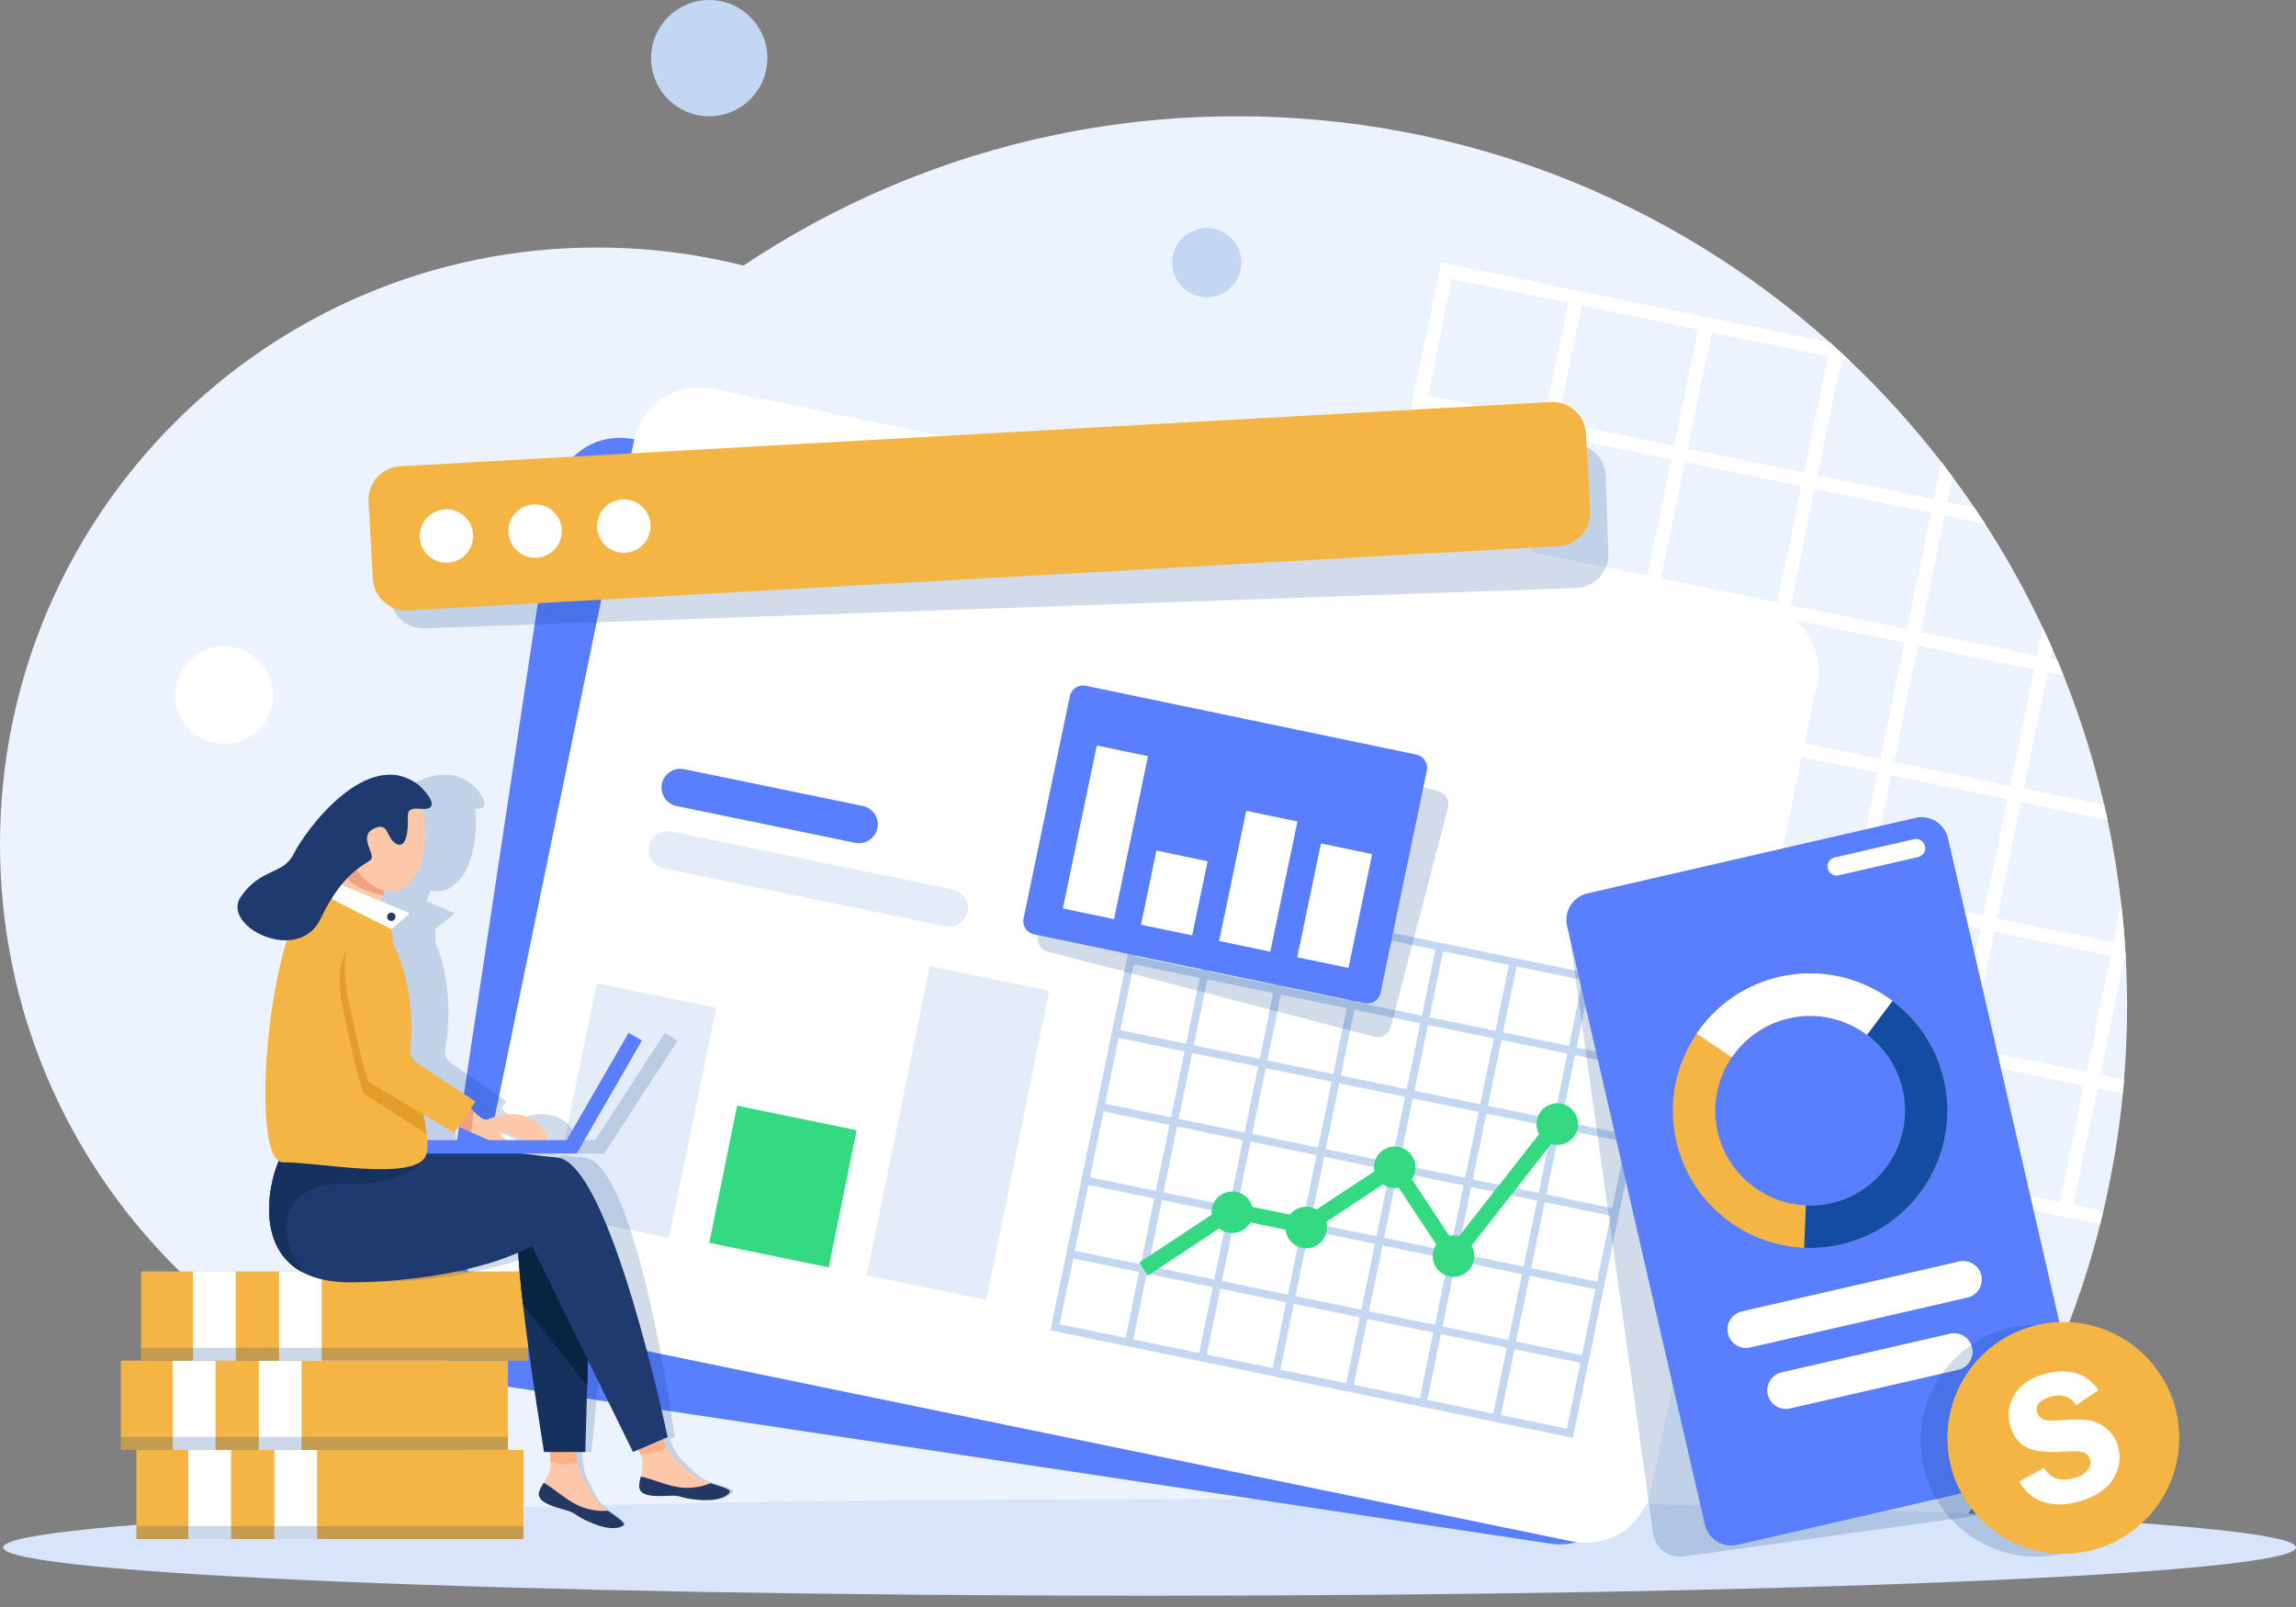 <svg width="200" height="140" viewBox="0 0 200 140" fill="none" xmlns="http://www.w3.org/2000/svg">
<rect x="0" y="0" width="200" height="140" fill="#808080" stroke="none"/>
<g clip-path="url(#clip0_118_1070)">
<path d="M185.286 87.659C185.286 89.819 185.197 91.958 185.023 94.075C184.991 94.478 184.954 94.879 184.915 95.281C184.576 98.759 184.008 102.168 183.223 105.495C183.131 105.886 183.037 106.274 182.939 106.662C180.404 116.728 175.9 126.009 169.861 134.076H45.653C35.966 121.136 30.228 105.068 30.228 87.659C30.228 44.841 64.939 10.13 107.757 10.13C127.598 10.13 145.7 17.584 159.413 29.846C159.993 30.362 160.566 30.89 161.129 31.427C164.012 34.162 166.684 37.119 169.118 40.267C169.447 40.688 169.769 41.114 170.085 41.544C170.738 42.425 171.374 43.319 171.989 44.228C172.309 44.699 172.621 45.172 172.929 45.65C174.793 48.534 176.47 51.55 177.942 54.682C178.233 55.297 178.516 55.919 178.79 56.543C178.93 56.863 179.067 57.181 179.203 57.502C179.39 57.948 179.575 58.396 179.755 58.844C181.212 62.48 182.4 66.253 183.298 70.138C183.397 70.564 183.492 70.993 183.583 71.424C184.095 73.826 184.496 76.269 184.779 78.749C184.96 80.334 185.093 81.933 185.177 83.543C185.249 84.907 185.286 86.278 185.286 87.659Z" fill="#ECF3FE"/>
<path d="M185.177 83.543C185.093 81.933 184.96 80.334 184.778 78.749L184.09 82.092L176.517 80.534L175.035 80.229H175.032L173.957 80.007L174.474 77.507V77.505L174.598 76.887L176.043 69.873L179.533 70.591L182.163 71.133H182.164L183.583 71.424C183.491 70.994 183.397 70.565 183.298 70.138L182.994 70.076L180.361 69.534H180.36L176.288 68.694L178.374 58.561L179.756 58.845C179.575 58.396 179.39 57.949 179.203 57.503L178.618 57.382L178.791 56.544C178.516 55.919 178.234 55.298 177.942 54.682L177.437 57.139L167.304 55.055L169.39 44.922L172.929 45.651C172.623 45.173 172.31 44.7 171.99 44.229L169.633 43.743L170.086 41.545C169.77 41.115 169.448 40.69 169.12 40.268L168.454 43.501L158.321 41.415L160.408 31.278L161.131 31.428C160.567 30.891 159.994 30.362 159.414 29.846L125.535 22.872L111.321 91.919L182.941 106.662C183.038 106.274 183.133 105.886 183.224 105.495L180.614 104.958L182.7 94.825L184.917 95.281C184.956 94.88 184.993 94.478 185.025 94.075L182.942 93.646L185.03 83.513L185.177 83.543ZM173.285 77.289L173.126 78.058V78.061L172.777 79.762L171.147 79.43L170.366 79.269H170.364L162.644 77.68L164.218 70.033V70.03L164.389 69.21L164.729 67.543L166.395 67.886H166.398L167.235 68.058L174.865 69.629L173.285 77.289ZM152.242 64.971L150.61 72.897V72.898L150.274 74.541L150.155 75.106L147.823 74.626H147.82L142.48 73.526L140.022 73.021L140.136 72.456V72.454L140.481 70.786L142.109 62.888L152.242 64.971ZM142.353 61.708L144.436 51.575L154.569 53.661L152.486 63.793L142.353 61.708ZM151.674 73.701V73.698L151.796 73.107L153.42 65.215L161.084 66.791L161.883 66.958L163.554 67.298L163.21 68.964L163.04 69.781V69.784L161.466 77.435L153.851 75.867L153.016 75.696H153.015L151.333 75.348L151.674 73.701ZM163.3 66.021L161.323 65.615L153.665 64.036L155.748 53.903L165.881 55.989L164.308 63.638L163.899 65.625V65.626L163.798 66.122L163.3 66.021ZM154.813 52.483L144.68 50.395L146.766 40.263L156.899 42.349L154.813 52.483ZM143.504 50.155L133.368 48.069L135.454 37.936L145.587 40.022L143.504 50.155ZM143.26 51.332L141.174 61.466L131.041 59.38L133.125 49.244L143.26 51.332ZM140.932 62.644L139.301 70.556V70.558L138.954 72.246L138.846 72.779L138.314 72.668L136.45 72.286L128.713 70.691L130.799 60.556L140.932 62.644ZM136.106 73.442H136.109L136.897 73.606H136.898L138.602 73.957L138.27 75.584V75.585L138.039 76.698L136.515 84.09L128.042 82.346L126.382 82.003L126.728 80.328L128.47 71.87L136.106 73.442ZM139.214 76.951L139.655 74.813L139.782 74.196L142.338 74.725H142.339L147.479 75.783L149.914 76.284L149.787 76.899V76.9L149.352 79.014V79.015L147.827 86.416L137.694 84.332L139.214 76.951ZM150.523 79.289L150.987 77.034V77.032L151.09 76.528L151.594 76.632H151.596L153.708 77.066H153.709L161.226 78.613L159.137 88.746L149.004 86.659L150.523 79.289ZM162.402 78.856L170.124 80.445L172.086 80.846L172.535 80.941L172.445 81.388V81.39L172.027 83.413L170.449 91.074L160.315 88.988L162.402 78.856ZM177.192 58.316L175.106 68.449L167.476 66.878H167.475L165.459 66.463H165.455L164.974 66.366L165.073 65.886V65.883L165.489 63.875L167.06 56.231L177.192 58.316ZM168.208 44.677L166.125 54.811L155.993 52.722L158.075 42.592L168.208 44.677ZM159.226 31.04L157.144 41.173L147.008 39.084L149.095 28.951L159.226 31.04ZM147.915 28.709L145.832 38.846L135.699 36.757L137.782 26.624L147.915 28.709ZM126.471 24.295L136.606 26.379L134.518 36.512L124.385 34.429L126.471 24.295ZM124.141 35.605L134.274 37.691L132.191 47.824L122.055 45.738L124.141 35.605ZM121.811 46.917L131.947 49.005L129.86 59.136L119.728 57.05L121.811 46.917ZM119.484 58.229L129.617 60.315L127.531 70.45L117.398 68.364L119.484 58.229ZM117.157 69.542L127.29 71.625L125.303 81.269L125.202 81.758L125.15 81.749L115.069 79.675L117.157 69.542ZM112.742 90.987L114.83 80.851L124.963 82.939L122.875 93.07L112.742 90.987ZM124.055 93.314L126.132 83.235L126.142 83.181L126.627 83.281H126.628L136.271 85.268L134.188 95.402L124.055 93.314ZM135.367 95.641L137.453 85.508L147.586 87.596L145.5 97.729L135.367 95.641ZM146.676 97.973L148.764 87.84L158.896 89.923L156.81 100.056L146.676 97.973ZM157.986 100.3L160.075 90.167L170.208 92.25L168.121 102.386L157.986 100.3ZM179.434 104.715L169.301 102.627L171.389 92.494L181.52 94.582L179.434 104.715ZM181.763 93.401L171.628 91.319L173.201 83.679L173.513 82.169V82.168L173.716 81.183L174.204 81.287H174.206L176.277 81.711L183.849 83.272L181.763 93.401Z" fill="white"/>
<path d="M52.006 125.575C80.728 125.575 104.012 102.291 104.012 73.569C104.012 44.847 80.728 21.563 52.006 21.563C23.284 21.563 0 44.847 0 73.569C0 102.291 23.284 125.575 52.006 125.575Z" fill="#ECF3FE"/>
<path d="M100.137 139.019C155.29 139.019 200 137.135 200 134.811C200 132.487 155.29 130.603 100.137 130.603C44.984 130.603 0.273 132.487 0.273 134.811C0.273 137.135 44.984 139.019 100.137 139.019Z" fill="#D7E4F9"/>
<path d="M147.435 52.143L136.503 50.497L116.172 47.436L54.856 38.203C54.499 38.15 54.145 38.131 53.798 38.142C53.674 38.145 53.551 38.153 53.428 38.166C50.852 38.416 48.677 40.386 48.275 43.063L47.059 51.142L45.147 63.842L37.6 113.957C37.124 117.116 39.299 120.063 42.46 120.539L135.037 134.477C135.236 134.507 135.434 134.527 135.631 134.536C135.778 134.542 135.926 134.544 136.071 134.54C136.195 134.536 136.318 134.528 136.441 134.516C139.028 134.277 141.216 132.302 141.62 129.619L142.449 124.115L149.676 76.108L152.293 58.725C152.768 55.566 150.594 52.619 147.435 52.143Z" fill="#597FFF"/>
<path d="M158.263 59.574L154.718 76.792L144.931 124.343L143.808 129.795C143.261 132.453 140.97 134.307 138.374 134.407C138.25 134.414 138.127 134.415 138.003 134.412C137.858 134.407 137.71 134.398 137.564 134.385C137.368 134.365 137.171 134.335 136.974 134.294L45.276 115.418C42.146 114.774 40.132 111.715 40.776 108.586L50.995 58.947L53.585 46.367L55.232 38.365C55.777 35.714 58.055 33.863 60.64 33.752C60.764 33.745 60.887 33.744 61.011 33.747C61.358 33.754 61.712 33.792 62.064 33.865L122.798 46.367L142.936 50.513L153.764 52.742C156.893 53.386 158.906 56.445 158.263 59.574Z" fill="white"/>
<path d="M62.397 87.803L51.988 85.661L47.863 105.7L58.273 107.842L62.397 87.803Z" fill="#E4ECF9"/>
<path d="M74.497 73.425L58.933 70.221C58.047 70.038 57.476 69.171 57.658 68.285C57.841 67.399 58.707 66.828 59.593 67.01L75.158 70.214C76.044 70.397 76.615 71.264 76.432 72.15C76.25 73.036 75.383 73.607 74.497 73.425Z" fill="#597FFF"/>
<path d="M82.349 80.7L57.815 75.65C56.929 75.467 56.358 74.6 56.54 73.714C56.723 72.828 57.59 72.257 58.476 72.439L83.01 77.489C83.896 77.672 84.466 78.539 84.284 79.425C84.102 80.312 83.235 80.882 82.349 80.7Z" fill="#E4ECF9"/>
<path d="M99.553 76.8L91.504 115.9L137.011 125.268L145.059 86.168L99.553 76.8ZM137.849 85.379L136.669 91.118L130.931 89.936L132.111 84.198L137.849 85.379ZM135.64 96.115V96.116L135.351 97.523L133.977 97.239L129.613 96.342L130.793 90.604L136.531 91.787L135.64 96.115ZM134.926 99.585V99.587L134.836 100.027V100.029L134.032 103.93L132.091 103.53L130.601 103.223H130.6L128.294 102.747L129.475 97.009L133.84 97.908H133.841L134.636 98.073H134.638L135.213 98.19L134.926 99.585ZM100.229 109.336L101.216 104.546L105.541 105.437H105.542L105.988 105.529H105.989L106.955 105.728L106.765 106.649V106.65L106.635 107.28L105.772 111.467L100.973 110.478L100.033 110.284L100.229 109.336ZM126.593 107.615L126.504 108.051V108.052L126.306 109.016L125.382 108.826L124.94 108.736H124.939L120.567 107.836L121.458 103.505V103.503L121.555 103.039L121.749 102.095L122.692 102.289H122.693L123.167 102.386L127.488 103.275L126.593 107.615ZM115.589 106.81L115.116 106.713H115.115L114.163 106.516L114.356 105.583V105.581L114.424 105.246L115.345 100.777L119.685 101.67L120.137 101.764L121.083 101.957L120.889 102.901L120.793 103.364V103.365L119.901 107.698L115.589 106.81ZM109.149 105.484L107.757 105.198L107.822 104.878V104.877L108.018 103.932L108.939 99.459L114.677 100.639L113.753 105.127V105.129L113.563 106.059L113.495 106.379L112.175 106.107H112.174L109.149 105.484ZM121.51 99.884L121.278 101.009V101.01L121.221 101.291L120.94 101.234L119.82 101.004L115.483 100.11L116.663 94.372L122.401 95.553L121.51 99.884ZM114.816 99.972L109.077 98.791L110.257 93.053L115.995 94.234L114.816 99.972ZM123.305 101.72H123.303L122.162 101.485H122.159L121.887 101.43L121.943 101.157V101.156L122.178 100.018L123.068 95.69L128.806 96.871L127.625 102.609L123.305 101.72ZM123.206 95.024L124.387 89.286L130.124 90.466L128.944 96.204L123.206 95.024ZM122.539 94.886L116.801 93.704L117.98 87.967L123.719 89.148L122.539 94.886ZM116.133 93.568L110.395 92.386L111.576 86.648L117.315 87.829L116.133 93.568ZM109.729 92.249L103.99 91.068L105.171 85.33L110.909 86.511L109.729 92.249ZM109.591 92.916L108.41 98.654L102.672 97.473L103.852 91.734L109.591 92.916ZM108.272 99.322L107.349 103.802V103.804L107.152 104.76L107.091 105.061L106.791 104.999L105.735 104.782L101.353 103.879L102.534 98.139L108.272 99.322ZM107.299 107.423L107.55 106.213L107.621 105.864L109.068 106.163H109.07L111.98 106.762L113.359 107.046L113.288 107.394V107.395L113.041 108.592V108.593L112.177 112.784L106.439 111.603L107.299 107.423ZM113.703 108.748L113.967 107.471V107.469L114.025 107.185L114.31 107.243H114.312L115.507 107.489H115.508L119.765 108.364L118.582 114.102L112.844 112.921L113.703 108.748ZM120.431 108.502L124.804 109.402L125.915 109.63L126.169 109.683L126.118 109.936V109.937L125.881 111.083L124.988 115.421L119.248 114.24L120.431 108.502ZM126.546 111.234L126.722 110.379V110.377L126.838 109.82L127.114 109.879H127.115L128.287 110.119L132.576 111.002L131.395 116.739L125.655 115.559L126.546 111.234ZM128.424 109.452L127.584 109.279H127.582L126.974 109.154L127.266 107.738V107.736L127.337 107.386L128.154 103.414L130.131 103.821L131.62 104.128H131.621L133.894 104.596L132.711 110.334L128.424 109.452ZM131.444 84.061L130.262 89.8L124.523 88.619L125.706 82.881L131.444 84.061ZM125.039 82.743L123.856 88.481L118.118 87.3L119.301 81.56L125.039 82.743ZM118.632 81.425L117.453 87.163L111.713 85.98L112.896 80.242L118.632 81.425ZM112.227 80.106L111.047 85.845L105.309 84.662L106.489 78.924L112.227 80.106ZM100.084 77.606L105.823 78.787L104.641 84.525L98.902 83.345L100.084 77.606ZM98.764 84.01L104.502 85.192L103.323 90.93L97.583 89.749L98.764 84.01ZM97.445 90.416L103.184 91.598L102.003 97.335L96.265 96.154L97.445 90.416ZM96.127 96.821L101.865 98.002L100.684 103.742L94.946 102.561L96.127 96.821ZM94.81 103.228L100.548 104.408L99.423 109.869L99.366 110.146L99.337 110.141L93.628 108.966L94.81 103.228ZM92.309 115.371L93.492 109.632L99.23 110.815L98.047 116.551L92.309 115.371ZM98.716 116.689L99.892 110.982L99.898 110.951L100.172 111.008H100.173L105.634 112.132L104.454 117.872L98.716 116.689ZM105.121 118.007L106.302 112.269L112.04 113.452L110.859 119.19L105.121 118.007ZM111.525 119.327L112.708 113.589L118.446 114.769L117.265 120.507L111.525 119.327ZM117.931 120.645L119.113 114.907L124.851 116.087L123.669 121.827L117.931 120.645ZM124.337 121.963L125.52 116.225L131.256 117.408L130.075 123.146L124.337 121.963ZM136.481 124.464L130.742 123.283L131.924 117.544L137.663 118.726L136.481 124.464ZM137.798 118.06L132.06 116.877L133.243 111.139L138.981 112.32L137.798 118.06ZM139.118 111.654L133.378 110.472L134.561 104.732L140.299 105.913L139.118 111.654ZM140.437 105.248L134.699 104.065L135.59 99.737L135.776 98.828V98.827L135.879 98.327L136.128 98.378H136.129L137.323 98.623L141.618 99.509L140.437 105.248ZM141.756 98.842L137.462 97.959H137.461L136.016 97.661L136.309 96.239V96.238L137.197 91.921L142.935 93.104L141.756 98.842ZM137.336 91.256L138.517 85.518L144.255 86.699L143.074 92.437L137.336 91.256Z" fill="#C4D7F2"/>
<path d="M136.017 96.153C135.038 95.952 134.08 96.582 133.878 97.562C133.788 98.002 133.866 98.436 134.067 98.801L127.103 107.685C127.062 107.674 127.022 107.662 126.979 107.653C126.728 107.601 126.478 107.605 126.242 107.655L122.982 102.728C123.117 102.532 123.216 102.308 123.267 102.061C123.469 101.082 122.838 100.124 121.859 99.922C120.879 99.72 119.921 100.351 119.72 101.331C119.67 101.573 119.672 101.814 119.716 102.043L114.68 105.368C114.518 105.275 114.34 105.206 114.147 105.166C113.456 105.023 112.777 105.297 112.366 105.814L109.089 105.139C108.915 104.502 108.4 103.983 107.708 103.84C106.729 103.639 105.771 104.269 105.569 105.249C105.529 105.443 105.523 105.636 105.545 105.823L99.238 109.992L99.989 111.129L106.204 107.021C106.422 107.197 106.684 107.327 106.978 107.388C107.772 107.552 108.55 107.168 108.925 106.497L111.98 107.126C112.059 107.891 112.623 108.551 113.417 108.714C114.396 108.915 115.354 108.285 115.556 107.305C115.617 107.009 115.601 106.715 115.523 106.444L120.461 103.184C120.656 103.319 120.881 103.419 121.129 103.47C121.372 103.52 121.613 103.519 121.842 103.474L125.112 108.417C124.983 108.607 124.889 108.824 124.84 109.062C124.638 110.042 125.269 111 126.249 111.201C127.228 111.403 128.186 110.772 128.387 109.793C128.481 109.339 128.394 108.892 128.179 108.522L135.125 99.661C135.178 99.676 135.232 99.691 135.287 99.703C136.266 99.904 137.224 99.274 137.426 98.294C137.627 97.313 136.997 96.355 136.017 96.153Z" fill="#33DA82"/>
<path d="M85.917 113.245L75.508 111.103L80.988 84.167L91.397 86.31L85.917 113.245Z" fill="#E4ECF9"/>
<path d="M72.188 110.416L61.779 108.273L64.211 96.322L74.619 98.465L72.188 110.416Z" fill="#33DA82"/>
<path opacity="0.18" d="M177.722 128.871L170.314 75.879C170.133 74.584 168.937 73.681 167.642 73.863L138.609 77.921C137.314 78.103 136.411 79.299 136.592 80.593L144.001 133.586C144.182 134.88 145.378 135.783 146.672 135.602L175.706 131.543C177.001 131.362 177.904 130.166 177.722 128.871Z" fill="#003889"/>
<path d="M179.911 128.011L151.342 134.586C150.068 134.879 148.797 134.084 148.504 132.81L136.503 80.665C136.21 79.391 137.005 78.121 138.279 77.828L166.848 71.253C168.122 70.96 169.393 71.755 169.686 73.029L181.687 125.173C181.98 126.447 181.185 127.717 179.911 128.011Z" fill="#597FFF"/>
<path d="M164.854 87.205C162.136 85.162 158.569 84.286 155.001 85.105C151.945 85.807 149.43 87.629 147.795 90.039C145.987 92.694 145.247 96.066 146.022 99.437C147.251 104.792 151.918 108.481 157.158 108.709C158.208 108.757 159.281 108.663 160.354 108.416C166.781 106.941 170.81 100.512 169.333 94.084C168.677 91.225 167.039 88.841 164.854 87.205ZM165.729 94.912C166.748 99.352 163.965 103.792 159.526 104.811C158.781 104.982 158.037 105.046 157.308 105.012C153.692 104.851 150.474 102.304 149.625 98.609C149.091 96.281 149.602 93.953 150.851 92.117C151.982 90.452 153.719 89.194 155.829 88.708C158.292 88.143 160.758 88.749 162.636 90.159C164.143 91.289 165.275 92.936 165.729 94.912Z" fill="#F4B545"/>
<path d="M164.855 87.204L162.636 90.159C160.757 88.749 158.292 88.143 155.829 88.709C153.718 89.194 151.982 90.452 150.85 92.117L147.795 90.039C149.43 87.628 151.945 85.806 155.001 85.105C158.569 84.286 162.136 85.161 164.855 87.204Z" fill="white"/>
<path d="M169.333 94.085C170.809 100.512 166.781 106.942 160.353 108.417C159.281 108.663 158.208 108.757 157.157 108.709C157.204 107.524 157.256 106.259 157.308 105.013C158.036 105.046 158.781 104.983 159.526 104.812C163.965 103.793 166.748 99.352 165.729 94.912C165.275 92.936 164.143 91.289 162.636 90.16L164.854 87.204C167.039 88.841 168.677 91.225 169.333 94.085Z" fill="#134DA3"/>
<path d="M171.377 113.045L152.452 117.391C151.587 117.589 150.716 117.044 150.518 116.178C150.319 115.313 150.864 114.442 151.73 114.244L170.655 109.899C171.52 109.7 172.391 110.245 172.59 111.111C172.788 111.976 172.243 112.847 171.377 113.045Z" fill="white"/>
<path d="M170.577 119.338L155.918 122.704C155.053 122.903 154.182 122.358 153.983 121.492C153.785 120.627 154.33 119.756 155.196 119.557L169.854 116.192C170.72 115.993 171.591 116.538 171.789 117.404C171.987 118.269 171.442 119.14 170.577 119.338Z" fill="white"/>
<path d="M167.082 74.666L160.17 76.257C159.74 76.356 159.311 76.088 159.212 75.658C159.113 75.227 159.382 74.799 159.812 74.7L166.723 73.109C167.154 73.01 167.582 73.278 167.681 73.708C167.78 74.138 167.512 74.567 167.082 74.666Z" fill="white"/>
<path opacity="0.18" d="M140.107 48.197L139.871 41.477C139.815 39.861 138.459 38.597 136.843 38.654L36.548 42.168C34.932 42.224 33.668 43.581 33.725 45.196L33.96 51.917C34.017 53.532 35.373 54.796 36.989 54.74L137.284 51.226C138.9 51.169 140.163 49.813 140.107 48.197Z" fill="#003889"/>
<path d="M135.764 47.581L35.564 53.181C33.95 53.272 32.569 52.036 32.478 50.422L32.103 43.708C32.013 42.094 33.248 40.712 34.862 40.622L135.063 35.021C136.677 34.931 138.058 36.166 138.149 37.781L138.524 44.494C138.614 46.109 137.379 47.49 135.764 47.581Z" fill="#F4B545"/>
<path d="M41.172 47.137C41.417 45.875 40.593 44.653 39.33 44.408C38.068 44.163 36.846 44.988 36.601 46.25C36.356 47.513 37.181 48.735 38.443 48.98C39.705 49.225 40.927 48.4 41.172 47.137Z" fill="white"/>
<path d="M48.779 47.121C49.251 45.925 48.665 44.572 47.469 44.1C46.273 43.627 44.92 44.214 44.448 45.41C43.975 46.606 44.562 47.959 45.758 48.431C46.954 48.903 48.306 48.317 48.779 47.121Z" fill="white"/>
<path d="M55.101 48.03C56.316 47.608 56.958 46.281 56.536 45.066C56.114 43.852 54.787 43.209 53.572 43.632C52.358 44.054 51.715 45.381 52.137 46.595C52.559 47.81 53.886 48.453 55.101 48.03Z" fill="white"/>
<path d="M45.599 126.309H11.88V134.082H45.599V126.309Z" fill="#F4B545"/>
<path d="M16.404 134.081H20.126V126.309H16.404V134.081Z" fill="white"/>
<path d="M27.619 126.309H23.897V134.08H27.619V126.309Z" fill="white"/>
<path opacity="0.2" d="M45.599 132.954H11.88V134.082H45.599V132.954Z" fill="#003889"/>
<path d="M44.246 118.537H10.527V126.31H44.246V118.537Z" fill="#F4B545"/>
<path d="M15.051 126.309H18.773V118.536H15.051V126.309Z" fill="white"/>
<path d="M26.265 118.537H22.543V126.308H26.265V118.537Z" fill="white"/>
<path opacity="0.2" d="M44.246 125.181H10.527V126.309H44.246V125.181Z" fill="#003889"/>
<path d="M46.008 110.764H12.288V118.537H46.008V110.764Z" fill="#F4B545"/>
<path d="M16.813 118.535H20.535V110.763H16.813V118.535Z" fill="white"/>
<path d="M28.027 110.764H24.305V118.535H28.027V110.764Z" fill="white"/>
<path opacity="0.2" d="M46.008 117.408H12.288V118.536H46.008V117.408Z" fill="#003889"/>
<path opacity="0.18" d="M63.855 129.884C63.752 129.68 62.995 129.461 62.195 129.212C62.079 129.177 61.965 129.141 61.849 129.105C60.819 128.773 60.216 127.932 59.394 127.183C59.138 126.95 58.879 126.529 58.647 126.067C58.534 125.844 58.428 125.611 58.332 125.386L58.778 125.201C58.778 125.201 55.497 101.249 50.901 100.843C50.096 100.772 49.102 100.646 47.968 100.499H52.631L52.632 100.49L59.024 90.643L57.913 89.974L51.842 99.326H50.127C50.246 99.119 50.172 98.786 49.778 98.28C48.216 96.269 45.742 97.286 45.078 97.524C44.772 97.633 44.33 97.271 43.938 96.845C43.852 96.751 43.769 96.655 43.69 96.56L44.143 95.959L39.304 92.631C38.881 92.34 38.683 91.833 38.792 91.32C39.178 89.494 39.348 85.252 37.923 82.134C37.928 81.994 37.932 81.854 37.939 81.713C37.953 81.45 37.94 81.191 37.904 80.937L37.906 80.938C37.969 80.936 39.605 79.562 39.605 79.562L37.159 78.513L37.357 78L37.521 77.575C38.157 77.74 38.817 77.651 39.436 77.191C41.489 75.667 41.527 72.151 41.416 70.475C41.681 70.481 41.925 70.453 42.082 70.294C42.606 69.763 41.203 68.408 41.203 68.408C36.973 64.899 30.954 72.444 29.884 74.351C28.813 76.258 26.905 75.578 24.977 78.134C23.673 79.863 26.232 81.989 28.719 81.918C26.286 88.185 24.778 99.864 26.632 101.144C25.688 102.97 24.309 107.861 27.212 110.295C27.47 110.512 27.761 110.709 28.089 110.883H28.09C29.116 111.426 30.503 111.742 32.35 111.715C39.993 111.598 44.81 110.016 46.918 109.134C46.896 110.381 46.935 111.952 47.008 113.639C47.262 119.397 47.92 126.493 47.92 126.493H48.429C48.428 126.792 48.425 127.077 48.419 127.316C48.417 127.402 48.414 127.482 48.412 127.555C48.39 128.147 48.011 128.736 47.697 129.178H47.697C47.625 129.279 47.554 129.383 47.486 129.489C47.394 129.633 47.309 129.783 47.249 129.943C46.95 130.731 47.996 131.162 49.254 131.497C49.31 131.513 49.362 131.527 49.412 131.542C50.473 131.851 50.125 132.048 51.709 132.711C53.366 133.405 54.204 133.068 54.398 132.856C54.419 132.832 54.427 132.804 54.422 132.77C54.391 132.54 53.757 132.091 53.092 131.6C52.995 131.529 52.9 131.459 52.804 131.387C51.951 130.744 51.655 129.739 51.127 128.754C50.962 128.448 50.854 127.958 50.782 127.436C50.74 127.121 50.711 126.796 50.69 126.494H51.516L52.093 120.697L52.314 118.48L55.669 126.494L56.18 126.281C56.227 126.427 56.271 126.566 56.31 126.691C56.336 126.771 56.357 126.847 56.378 126.915C56.542 127.471 56.357 128.135 56.19 128.643H56.19C56.152 128.76 56.114 128.878 56.082 128.996C56.038 129.159 56.003 129.324 55.993 129.492C55.948 130.317 57.102 130.39 58.429 130.311C58.466 130.308 58.501 130.307 58.535 130.305C58.539 130.305 58.544 130.305 58.548 130.304C58.562 130.304 58.575 130.303 58.589 130.303C59.727 130.258 59.445 130.55 61.197 130.673C63.026 130.802 63.735 130.229 63.858 129.971C63.872 129.943 63.87 129.914 63.855 129.884ZM47.18 98.945C47.322 99.077 47.585 99.212 47.897 99.326H46.534C46.481 99.23 46.395 99.138 46.291 99.08C45.902 98.863 46.49 98.302 47.18 98.945ZM43.584 98.642C44.091 98.884 44.623 99.132 45.07 99.326H39.704C39.704 99.163 39.701 98.994 39.692 98.813C39.667 98.304 39.605 97.723 39.518 97.084L42.09 98.689L42.516 98.123C42.823 98.275 43.196 98.457 43.584 98.642Z" fill="#003889"/>
<path d="M63.577 129.971C63.474 130.229 62.806 130.802 60.968 130.673C59.129 130.545 59.496 130.232 58.173 130.311C56.852 130.391 55.693 130.317 55.679 129.492C55.673 129.203 55.744 128.92 55.814 128.643C55.945 128.135 56.082 127.471 55.878 126.915C55.852 126.847 55.825 126.771 55.794 126.691C55.402 125.661 54.593 123.762 54.593 123.762L57.1 124.014C57.1 124.014 57.543 125.123 58.085 126.066C58.351 126.529 58.641 126.95 58.913 127.183C59.788 127.932 60.452 128.773 61.506 129.104C61.624 129.141 61.741 129.177 61.859 129.212C62.796 129.496 63.67 129.742 63.577 129.971Z" fill="#FDC8AA"/>
<path d="M58.174 130.311C59.496 130.232 59.128 130.545 60.967 130.673C62.806 130.802 63.474 130.229 63.578 129.971C63.67 129.742 62.795 129.496 61.86 129.212L61.847 129.229C61.847 129.229 60.627 129.799 59.12 129.562C57.892 129.369 56.661 128.783 55.814 128.643C55.744 128.919 55.674 129.202 55.679 129.492C55.694 130.316 56.851 130.39 58.174 130.311Z" fill="#233862"/>
<path d="M58.086 126.067C57.771 126.275 56.934 126.741 55.794 126.691C55.403 125.661 54.594 123.762 54.594 123.762L57.1 124.014C57.101 124.014 57.544 125.123 58.086 126.067Z" fill="#FBB188"/>
<path d="M54.324 132.855C54.147 133.068 53.333 133.404 51.626 132.71C49.919 132.016 50.365 131.833 49.083 131.497C47.802 131.162 46.724 130.731 46.967 129.943C47.052 129.666 47.207 129.419 47.36 129.179C47.642 128.737 47.979 128.148 47.958 127.556C47.955 127.483 47.953 127.403 47.948 127.317C47.897 126.216 47.719 124.16 47.719 124.16L50.022 125.179C50.022 125.179 50.099 126.371 50.321 127.436C50.429 127.958 50.573 128.449 50.76 128.755C51.359 129.739 51.728 130.745 52.626 131.388C52.727 131.459 52.827 131.53 52.929 131.6C53.729 132.161 54.484 132.667 54.324 132.855Z" fill="#FDC8AA"/>
<path d="M49.083 131.497C50.365 131.834 49.918 132.017 51.626 132.711C53.333 133.405 54.146 133.069 54.325 132.856C54.484 132.667 53.729 132.161 52.928 131.6L52.911 131.612C52.911 131.612 51.574 131.774 50.216 131.08C49.109 130.515 48.121 129.575 47.359 129.179C47.207 129.419 47.052 129.666 46.967 129.944C46.724 130.731 47.801 131.161 49.083 131.497Z" fill="#233862"/>
<path d="M50.32 127.436C49.956 127.536 49.015 127.719 47.948 127.316C47.896 126.216 47.718 124.159 47.718 124.159L50.022 125.179C50.022 125.179 50.099 126.371 50.32 127.436Z" fill="#FBB188"/>
<path d="M51.923 106.979C51.674 107.731 51.486 108.502 51.463 109.293L51.146 120.698L50.986 126.494H47.39C47.39 126.494 46.221 119.399 45.554 113.64C45.105 109.752 44.884 106.474 45.405 106.395C51.483 105.463 52.138 106.323 51.923 106.979Z" fill="#15315E"/>
<path d="M51.923 106.979C51.674 107.731 51.486 108.502 51.463 109.293L51.146 120.698C49.763 118.959 46.956 115.427 45.554 113.64C45.105 109.752 44.884 106.474 45.405 106.395C51.483 105.463 52.138 106.323 51.923 106.979Z" fill="#072542"/>
<path d="M44.67 98.945C43.934 98.302 43.386 98.864 43.791 99.08C44.194 99.295 44.411 99.983 43.309 99.607C42.806 99.436 41.896 99.031 41.053 98.642C40.046 98.178 39.135 97.733 39.135 97.733L40.346 95.751C40.346 95.751 40.778 96.342 41.278 96.844C41.7 97.27 42.168 97.632 42.466 97.524C43.113 97.286 45.514 96.269 47.221 98.28C48.929 100.291 45.405 99.585 44.67 98.945Z" fill="#FDC8AA"/>
<path d="M41.277 96.844L41.053 98.642C40.045 98.178 39.135 97.733 39.135 97.733L40.346 95.751C40.346 95.751 40.778 96.342 41.277 96.844Z" fill="#EFA37D"/>
<path d="M58.155 125.2L55.139 126.494L46.336 108.55C46.336 108.55 41.387 111.552 30.758 111.716C28.912 111.743 27.502 111.427 26.438 110.883H26.436C26.096 110.709 25.791 110.512 25.517 110.295C21.733 107.303 24.155 100.595 24.754 100.437C28.115 99.547 31.903 99.38 35.527 99.523C35.896 99.538 36.263 99.555 36.628 99.576C37.909 99.648 39.159 99.754 40.355 99.874C43.719 100.215 46.642 100.677 48.528 100.842C53.153 101.249 58.155 125.2 58.155 125.2Z" fill="#1F3A6F"/>
<path d="M55.917 90.643L54.758 89.974L49.358 99.326H37.179V100.498H50.233V100.489L55.917 90.643Z" fill="#597FFF"/>
<path d="M36.628 99.576V101.227C36.628 101.227 35.588 103.238 30.023 103.136C24.805 103.04 23.586 107.064 26.436 110.883C26.096 110.709 25.791 110.512 25.517 110.295C21.733 107.303 24.155 100.595 24.754 100.437C28.115 99.547 31.903 99.38 35.527 99.523C35.896 99.538 36.263 99.555 36.628 99.576Z" fill="#15315E"/>
<path d="M33.72 76.796L33.341 78L32.899 79.413L29.034 77.77L29.837 75.8L30.646 73.815L33.72 76.796Z" fill="#FDC8AA"/>
<path d="M33.72 76.796L33.341 78C30.859 77.475 30.097 76.516 29.837 75.8L30.646 73.815L33.72 76.796Z" fill="#EFA37D"/>
<path d="M37.066 100.741C35.997 102.933 27.581 101.219 24.661 101.259C21.739 101.3 23.294 82.465 26.539 78.652C28.504 76.342 30.901 77.321 32.486 78.453C33.54 79.205 34.163 80.421 34.19 81.714C34.21 82.642 34.275 83.574 34.369 84.499C34.589 86.633 34.98 88.731 35.403 90.682C35.64 91.774 35.885 92.818 36.119 93.797C36.597 95.803 37.017 97.532 37.173 98.814C37.278 99.677 37.264 100.337 37.066 100.741Z" fill="#F4B545"/>
<path d="M36.701 69.555C36.701 69.555 37.96 75.154 35.362 77.192C32.523 79.419 28.09 72.963 30.464 70.984C32.838 69.007 36.701 69.555 36.701 69.555Z" fill="#FDC8AA"/>
<path d="M29.186 76.85L35.702 79.563C35.702 79.563 34.164 80.937 34.101 80.939C34.038 80.941 28.578 78.162 28.578 78.162L29.186 76.85Z" fill="white"/>
<path d="M37.173 98.813L31.706 95.281C31.706 95.281 31.372 95.017 29.921 88.159C28.925 83.453 30.398 82.079 31.554 81.681C32.161 81.472 32.832 81.691 33.192 82.205C33.676 82.897 34.064 83.679 34.37 84.499C35.154 86.598 35.406 88.949 35.404 90.681C35.402 91.343 35.364 91.914 35.303 92.349C35.231 92.86 35.465 93.368 35.909 93.659L36.12 93.797C36.597 95.803 37.017 97.532 37.173 98.813Z" fill="#E59D29"/>
<path d="M33.624 81.178C33.264 80.663 32.593 80.444 31.984 80.654C30.828 81.051 29.357 82.425 30.353 87.131C31.803 93.989 32.138 94.253 32.138 94.253L39.562 98.689L41.418 95.959L36.34 92.631C35.896 92.34 35.662 91.833 35.733 91.32C36.016 89.3 35.82 84.319 33.624 81.178Z" fill="#F4B545"/>
<path d="M36.499 68.409C36.499 68.409 37.999 69.763 37.513 70.295C37.027 70.826 35.464 69.889 35.525 71.147C35.586 72.404 35.383 74.007 34.491 73.499C33.598 72.992 33.923 71.532 32.543 72.201C31.164 72.87 32.766 74.453 32.3 74.899C31.833 75.345 29.886 75.923 27.939 80.021C25.991 84.118 19.227 80.69 20.971 78.135C22.716 75.579 24.673 76.258 25.606 74.352C26.539 72.445 32.016 64.899 36.499 68.409Z" fill="#1F3A6F"/>
<path d="M34.086 80.231C34.286 80.231 34.449 80.069 34.449 79.868C34.449 79.668 34.286 79.506 34.086 79.506C33.885 79.506 33.723 79.668 33.723 79.868C33.723 80.069 33.885 80.231 34.086 80.231Z" fill="#1F3A6F"/>
<path opacity="0.18" d="M125.298 68.916L96.825 61.495C96.2 61.332 95.561 61.707 95.398 62.332L90.41 81.472C90.247 82.097 90.621 82.737 91.247 82.9L119.72 90.32C120.345 90.483 120.984 90.108 121.147 89.483L126.135 70.343C126.298 69.718 125.923 69.079 125.298 68.916Z" fill="#003889"/>
<path d="M118.873 87.396L90.067 81.398C89.434 81.266 89.029 80.646 89.16 80.013L93.192 60.649C93.324 60.017 93.944 59.611 94.576 59.742L123.382 65.74C124.015 65.872 124.421 66.492 124.29 67.125L120.258 86.489C120.126 87.121 119.506 87.528 118.873 87.396Z" fill="#597FFF"/>
<path d="M99.999 65.877L95.54 64.948L92.583 79.144L97.043 80.072L99.999 65.877Z" fill="white"/>
<path d="M105.193 75.032L100.734 74.104L99.389 80.561L103.848 81.49L105.193 75.032Z" fill="white"/>
<path d="M113.017 71.566L108.557 70.637L106.195 81.979L110.654 82.907L113.017 71.566Z" fill="white"/>
<path d="M119.526 74.41L115.066 73.481L113.001 83.396L117.461 84.325L119.526 74.41Z" fill="white"/>
<path opacity="0.18" d="M184.537 132.656C188.479 128.714 188.479 122.321 184.537 118.379C180.594 114.436 174.201 114.436 170.259 118.379C166.316 122.321 166.316 128.714 170.259 132.656C174.201 136.599 180.594 136.599 184.537 132.656Z" fill="#003889"/>
<path d="M186.871 132.407C190.814 128.464 190.814 122.072 186.871 118.129C182.928 114.187 176.536 114.186 172.593 118.129C168.65 122.072 168.65 128.464 172.593 132.407C176.536 136.35 182.928 136.35 186.871 132.407Z" fill="#F4B545"/>
<path d="M182.8 121.099L180.862 122.421C180.333 121.652 179.603 121.399 178.671 121.662C177.676 121.943 177.27 122.406 177.452 123.052C177.525 123.309 177.679 123.5 177.916 123.626C178.153 123.752 178.617 123.788 179.309 123.735C180.467 123.647 181.331 123.643 181.904 123.726C182.476 123.808 183.007 124.05 183.497 124.453C183.987 124.856 184.32 125.366 184.494 125.986C184.768 126.957 184.632 127.901 184.084 128.821C183.537 129.74 182.529 130.407 181.061 130.822C179.96 131.132 178.952 131.146 178.037 130.864C177.122 130.581 176.402 129.981 175.877 129.064L178.058 127.879C178.603 128.807 179.472 129.103 180.667 128.765C181.243 128.603 181.641 128.37 181.861 128.067C182.08 127.764 182.146 127.458 182.059 127.148C181.97 126.833 181.773 126.625 181.467 126.524C181.161 126.424 180.62 126.401 179.843 126.456C178.396 126.558 177.311 126.446 176.591 126.12C175.871 125.794 175.377 125.158 175.11 124.214C174.841 123.259 174.96 122.355 175.47 121.503C175.979 120.651 176.829 120.057 178.019 119.721C180.129 119.126 181.722 119.585 182.8 121.099Z" fill="white"/>
<path d="M108.06 23.572C108.443 21.951 107.439 20.326 105.818 19.943C104.197 19.56 102.572 20.564 102.189 22.185C101.807 23.807 102.811 25.431 104.432 25.814C106.053 26.197 107.677 25.193 108.06 23.572Z" fill="#C4D7F2"/>
<path d="M19.52 64.822C21.876 64.822 23.785 62.912 23.785 60.556C23.785 58.2 21.876 56.291 19.52 56.291C17.165 56.291 15.255 58.2 15.255 60.556C15.255 62.912 17.165 64.822 19.52 64.822Z" fill="white"/>
<path d="M61.779 10.129C64.576 10.129 66.844 7.862 66.844 5.065C66.844 2.267 64.576 0 61.779 0C58.982 0 56.715 2.267 56.715 5.065C56.715 7.862 58.982 10.129 61.779 10.129Z" fill="#C4D7F2"/>
</g>
<defs>
<clipPath id="clip0_118_1070">
<rect width="200" height="140" fill="white"/>
</clipPath>
</defs>
</svg>
